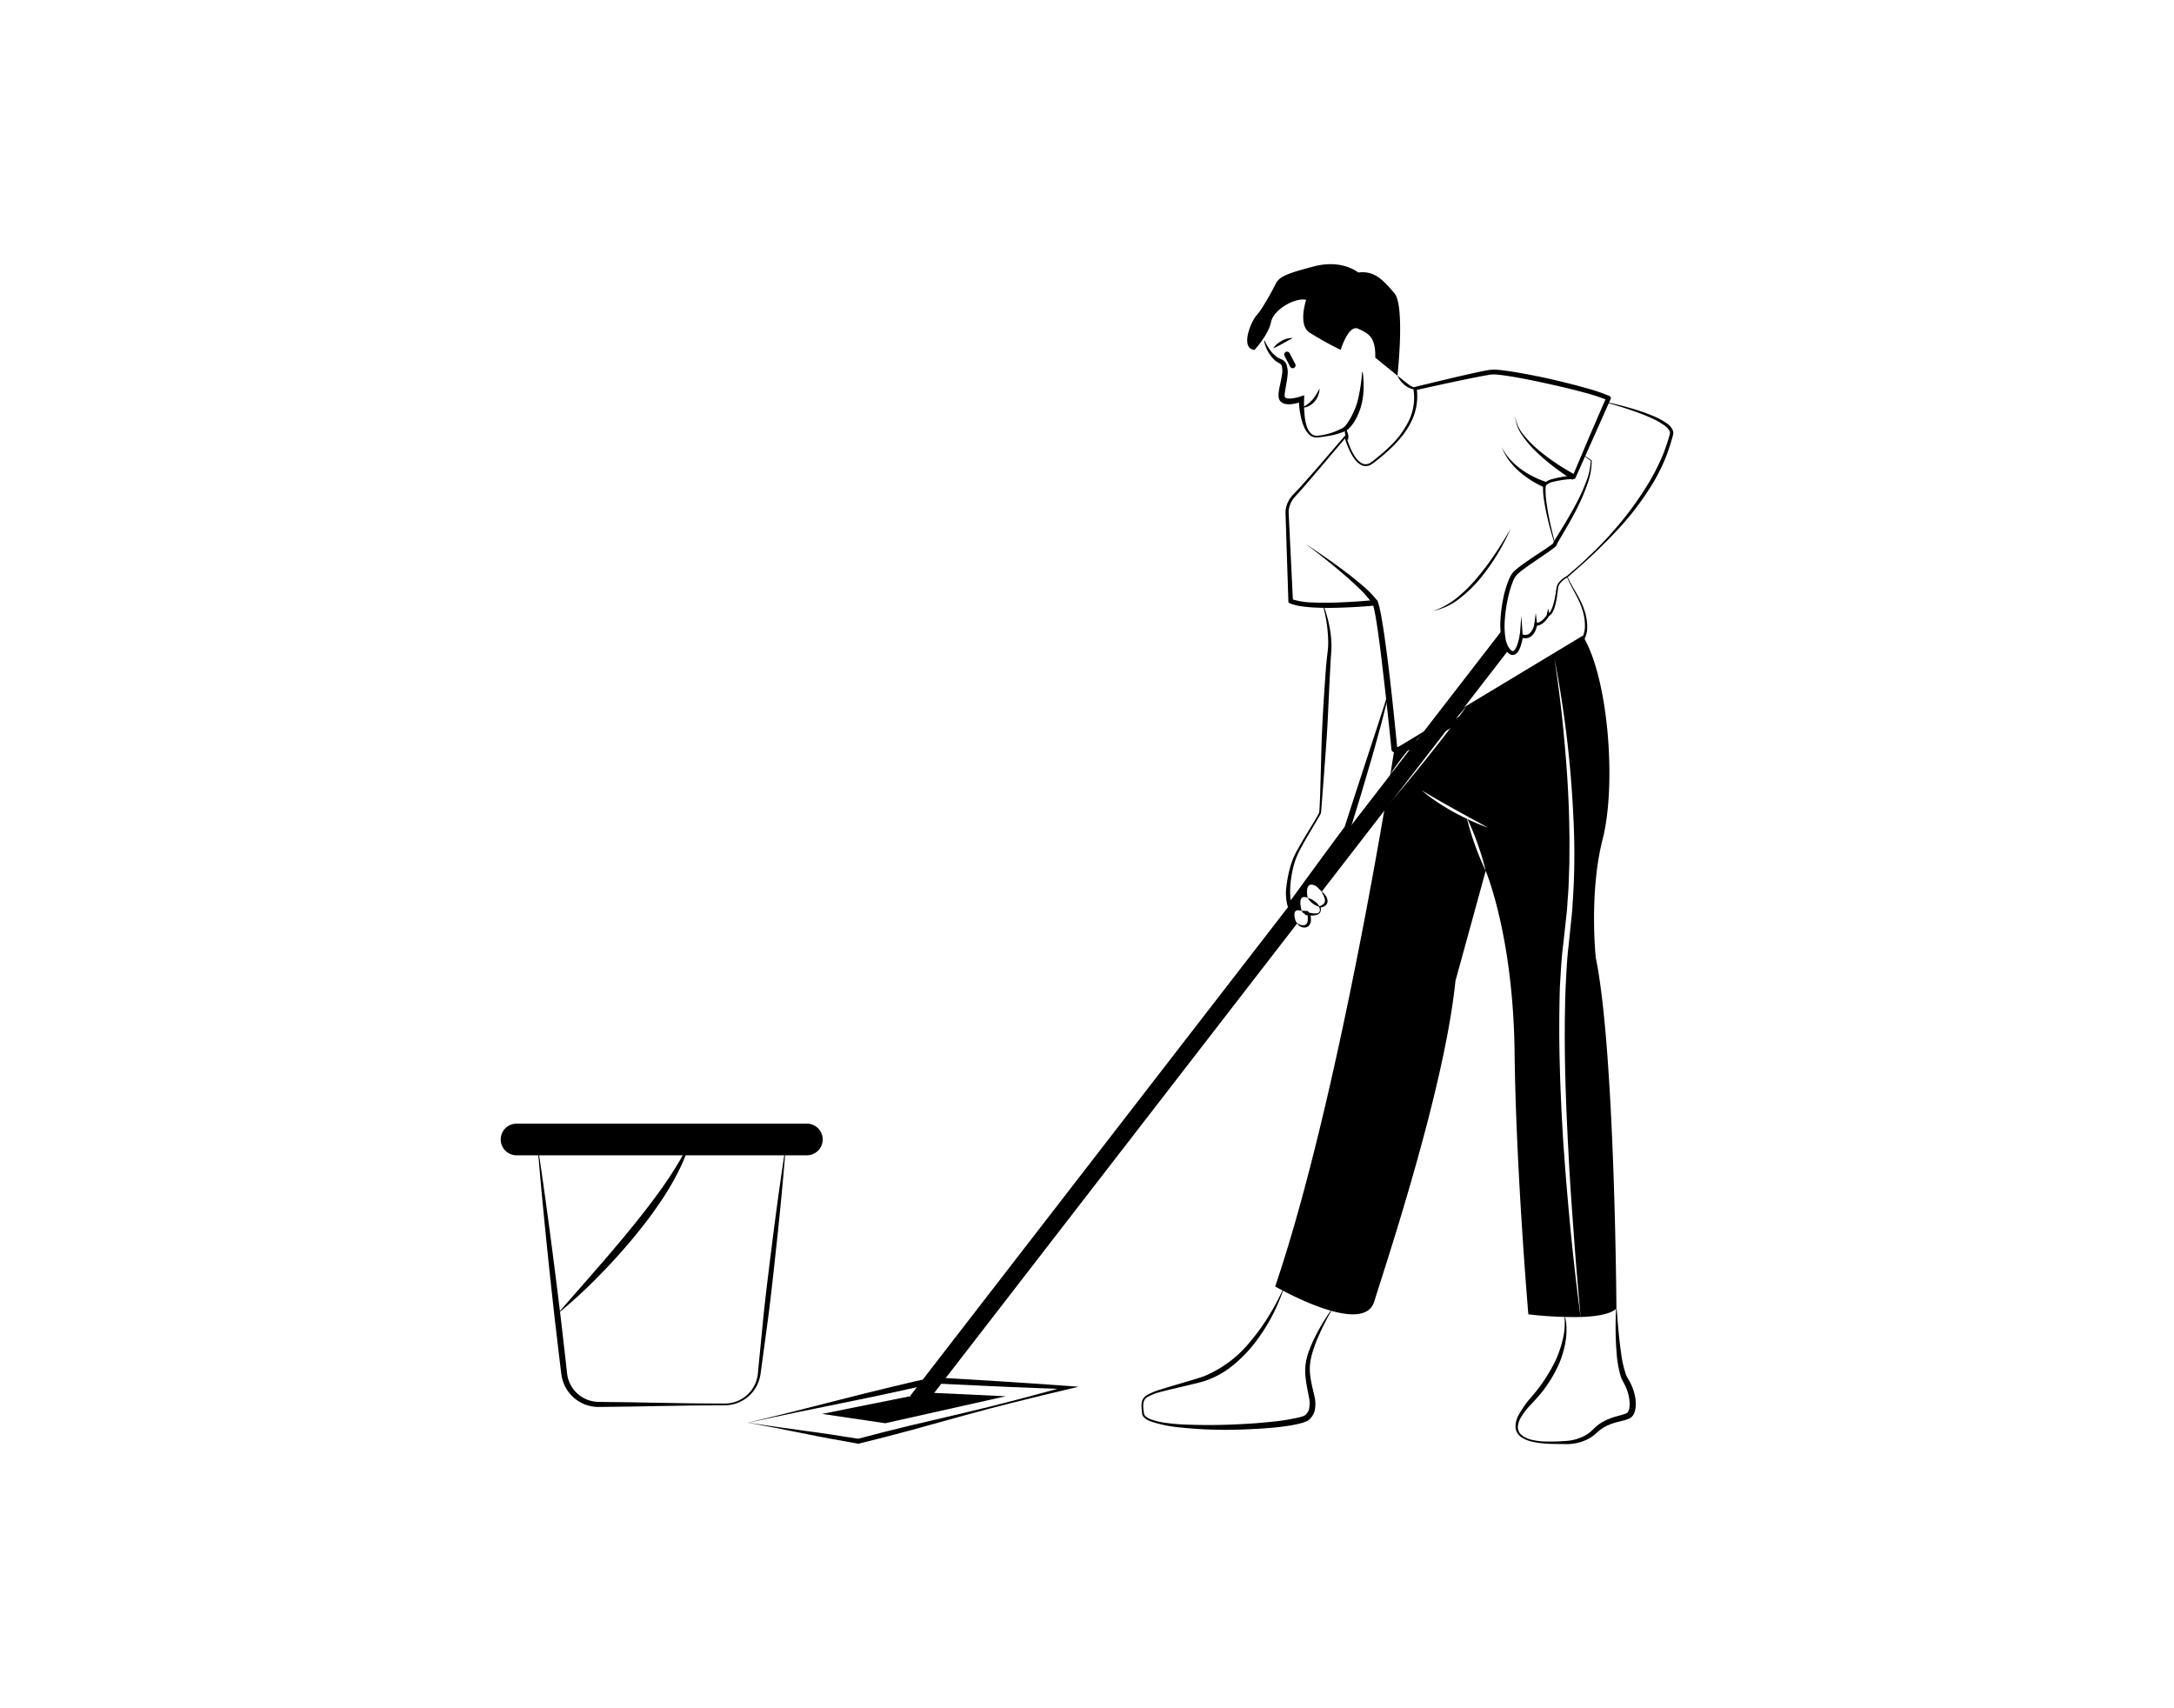 <svg xmlns="http://www.w3.org/2000/svg" data-name="Layer 1" viewBox="0 0 700 550"><path d="M403.945,112.653s4.486-4.818,5.316-8.971,7.975-7.975,11.297-7.144c0,0-2.658,7.975.997,10.467a103.868,103.868,0,0,0,10.134,5.649s2.492-8.307,5.649-6.812,5.649,2.492,5.482,9.304l7.144,5.815s2.492-22.595-.997-26.582-6.147-7.31-11.63-6.645c0,0-5.15-4.32-14.122-1.994S411.92,89.061,410.757,91.387s-4.32,8.141-6.147,10.134S399.188,112.226,403.945,112.653Z"/><path d="M409.926 112.154a8.08 8.08 0 012.757-2.41 6.543 6.543 0 013.556-.912c-.544.321-1.062.591-1.578.872l-1.533.849A31.615 31.615 0 01409.926 112.154zM416.24 118.56a.924.924 0 01-.819-.495l-1.827-3.488a.923.923 0 111.636-.857l1.827 3.488a.924.924 0 01-.817 1.352zM419.146 131.233a9.854 9.854 0 003.401-2.502 13.548 13.548 0 001.236-1.7c.197-.298.354-.622.549-.934.177-.32.335-.652.546-.977a8.768 8.768 0 01-.121 1.133 8.063 8.063 0 01-.329 1.097 6.98 6.98 0 01-1.189 1.989 6.166 6.166 0 01-1.854 1.417A4.267 4.267 0 01419.146 131.233z"/><path d="M438.76 119.792a28.846 28.846 0 01.31 4.95 25.104 25.104 0 01-.553 4.984 20.69 20.69 0 01-1.733 4.77 15.101 15.101 0 01-1.344 2.183 9.298 9.298 0 01-1.847 1.927l-.049.038-.026.012a24.191 24.191 0 01-5.876 1.716c-.993.17-1.985.338-2.987.422a4.128 4.128 0 01-1.582-.035 3.415 3.415 0 01-1.434-.755 7.119 7.119 0 01-1.767-2.588 17.676 17.676 0 01-.942-2.931 27.348 27.348 0 01-.71-6.071l1.143.811a14.436 14.436 0 01-3.625.91 5.818 5.818 0 01-2.077-.123 5.163 5.163 0 01-.572-.216 3.638 3.638 0 01-.56-.365 2.891 2.891 0 01-.485-.547 2.296 2.296 0 01-.28-.699 6.235 6.235 0 01-.008-2.086c.079-.618.184-1.207.31-1.783.245-1.152.496-2.271.666-3.372a7.114 7.114 0 00.002-3.053 1.425 1.425 0 00-.703-.891c-.218-.128-.565-.292-.823-.459a8.125 8.125 0 01-.764-.583 11.572 11.572 0 01-3.431-6.27l.177-.051a16.051 16.051 0 001.705 2.988 9.191 9.191 0 002.308 2.349 6.929 6.929 0 00.68.399l.742.32a2.954 2.954 0 011.59 1.619 8.231 8.231 0 01.329 3.864c-.126 1.212-.361 2.375-.558 3.512-.094.568-.202 1.126-.274 1.663a4.687 4.687 0 00-.035 1.393c.013.135.146.308.528.441a4.045 4.045 0 001.39.122 12.784 12.784 0 003.169-.659l1.182-.389-.04 1.2a40.647 40.647 0 00.216 5.811 14.784 14.784 0 00.587 2.828 5.696 5.696 0 001.359 2.427 2.785 2.785 0 002.528.718 19.868 19.868 0 002.901-.531 21.144 21.144 0 005.353-2.225l-.075.049a11.784 11.784 0 001.369-1.763 23.239 23.239 0 001.164-2.031 25.038 25.038 0 001.765-4.38 53.624 53.624 0 001.5-9.562zM449.965 120.96c1.124.837 2.103 1.728 3.16 2.496a7.656 7.656 0 003.485 1.665 3.152 3.152 0 01-2.127.053 5.904 5.904 0 01-1.907-.976 8.529 8.529 0 01-1.516-1.456A6.988 6.988 0 01449.965 120.96z"/><path d="M433.185,138.072a3.729,3.729,0,0,1,.865,1.725,3.689,3.689,0,0,1-.034,1.93,3.688,3.688,0,0,1-.865-1.725A3.73,3.73,0,0,1,433.185,138.072Z"/><path d="M500.604,175.139l-.001-.037.004.027c-.756-2.323-1.444-4.67-2.024-7.047-.578-2.377-1.101-4.77-1.451-7.204a22.511,22.511,0,0,1-.294-3.715,4.261,4.261,0,0,1,.131-1.011,1.345,1.345,0,0,1,.292-.535,1.966,1.966,0,0,1,.396-.388,6.158,6.158,0,0,1,1.769-.876,31.812,31.812,0,0,1,7.339-1.198l-.474.337,5.424-12.838,5.523-12.773.368.97a59.733,59.733,0,0,0-7.468-2.452q-3.833-1.043-7.716-1.94c-5.173-1.185-10.369-2.316-15.59-3.204-1.305-.208-2.61-.41-3.911-.559-.641-.065-1.303-.129-1.91-.142a9.141,9.141,0,0,0-1.852.18c-2.589.459-5.205.981-7.806,1.52-5.208,1.082-10.41,2.224-15.604,3.383l.4-.599a18.176,18.176,0,0,1-1.774,10.773,24.982,24.982,0,0,1-2.948,4.613,36.068,36.068,0,0,1-3.691,4.009c-1.311,1.255-2.702,2.418-4.114,3.544a19.505,19.505,0,0,1-2.216,1.636,3.63,3.63,0,0,1-1.392.439,3.291,3.291,0,0,1-1.457-.223,5.615,5.615,0,0,1-2.19-1.773,13.992,13.992,0,0,1-1.483-2.321,27.582,27.582,0,0,1-1.985-5.086l.522.118-9.665,11.402c-1.614,1.899-3.229,3.795-4.879,5.67-.799.946-1.754,1.85-2.456,2.758a7.907,7.907,0,0,0-1.397,3.201,6.113,6.113,0,0,0-.102.859c-.017.267.015.56.026.882l.091,1.866.183,3.732.366,7.464.732,14.929-.438-.645a22.708,22.708,0,0,0,6.468,1.075c2.251.106,4.517.103,6.785.066,4.535-.116,9.09-.407,13.602-.856l.064-.006a.816.816,0,0,1,.864.584l.445,1.53.32,1.486c.227.992.368,1.972.55,2.959q.497,2.955.909,5.908.84,5.909,1.531,11.825,1.365,11.839,2.495,23.696l-.499-.744a1.805,1.805,0,0,0,.893.073,7.313,7.313,0,0,0,1.258-.245,21.929,21.929,0,0,0,2.608-.932c1.734-.734,3.44-1.6,5.127-2.5,3.367-1.824,6.692-3.766,9.974-5.782,6.569-4.029,13.023-8.267,19.483-12.502,3.232-2.115,6.474-4.218,9.753-6.277,1.645-1.024,3.287-2.045,5.022-2.97a11.377,11.377,0,0,1,1.39-.632,2.421,2.421,0,0,1,.442-.116l.329-.067a2.615,2.615,0,0,0,.626-.168,5.027,5.027,0,0,0,2.165-1.488,8.141,8.141,0,0,0,1.839-5.07,16.208,16.208,0,0,0-.883-5.573c-1.135-3.656-3.468-6.841-4.913-10.444a.092.092,0,0,1,.045-.123.097.097,0,0,1,.123.047c1.546,3.53,3.976,6.615,5.274,10.338a16.845,16.845,0,0,1,1.1,5.775,8.769,8.769,0,0,1-1.905,5.643,5.959,5.959,0,0,1-2.516,1.806,3.454,3.454,0,0,1-.764.223l-.38.084a1.624,1.624,0,0,0-.254.078,10.665,10.665,0,0,0-1.23.597c-1.654.93-3.273,1.985-4.883,3.038-3.22,2.116-6.4,4.308-9.601,6.469-6.402,4.323-12.806,8.656-19.352,12.795-3.279,2.06-6.578,4.099-10.007,5.95-1.717.922-3.456,1.813-5.278,2.59a23.67,23.67,0,0,1-2.842,1.022,9.096,9.096,0,0,1-1.581.308,3.464,3.464,0,0,1-1.944-.279.883.883,0,0,1-.496-.706l-.004-.038Q446.852,229.502,445.473,217.684c-.455-3.937-.914-7.874-1.446-11.795q-.387-2.943-.856-5.864c-.171-.966-.306-1.952-.516-2.897l-.295-1.426-.372-1.331.928.578c-4.583.42-9.153.678-13.753.76-2.3.028-4.604-.01-6.914-.158-1.157-.096-2.314-.199-3.475-.389a16.146,16.146,0,0,1-3.495-.925.694.694,0,0,1-.438-.622l-.001-.024-.484-14.934-.242-7.468-.121-3.734-.06-1.867c-.004-.299-.035-.629-.009-.984a7.095,7.095,0,0,1,.135-.992,8.854,8.854,0,0,1,1.628-3.562,16.43,16.43,0,0,1,1.291-1.423c.427-.438.847-.899,1.267-1.355,1.674-1.836,3.323-3.703,4.968-5.571,3.278-3.748,6.512-7.537,9.747-11.323a.302.302,0,0,1,.426-.034.312.312,0,0,1,.096.152,27.042,27.042,0,0,0,1.906,4.978,12.556,12.556,0,0,0,1.413,2.23,5.071,5.071,0,0,0,1.97,1.583,2.681,2.681,0,0,0,2.35-.208,19.524,19.524,0,0,0,2.108-1.592c1.394-1.132,2.76-2.295,4.041-3.543a28.642,28.642,0,0,0,6.366-8.487,17.229,17.229,0,0,0,1.47-10.251.536.536,0,0,1,.401-.599q7.761-1.914,15.549-3.721c2.603-.588,5.193-1.196,7.848-1.666a10.655,10.655,0,0,1,2.114-.215c.722.01,1.389.073,2.072.137,1.346.145,2.674.341,4.0.543,5.284.872,10.519,1.927,15.708,3.199q3.897.931,7.76,2.021a60.615,60.615,0,0,1,7.675,2.599.725.725,0,0,1,.375.955l-.002.005-.005.011L507.284,153.885l-.008.018a.54.54,0,0,1-.466.32,31.002,31.002,0,0,0-7.099,1.003,5.369,5.369,0,0,0-1.515.7,1.077,1.077,0,0,0-.417.488,3.603,3.603,0,0,0-.12.795,21.923,21.923,0,0,0,.173,3.581c.267,2.408.711,4.805,1.21,7.187.513,2.38,1.082,4.751,1.743,7.098l.004.027-.001.037a.092.092,0,0,1-.185,0Z"/><path d="M420.393 175.12q6.169 4.03 12.096 8.438c1.971 1.476 3.908 3.003 5.798 4.606a34.002 34.002 0 015.305 5.389l-1.542 1.014a32.791 32.791 0 00-4.696-5.38c-1.754-1.687-3.577-3.32-5.442-4.908Q426.311 179.523 420.393 175.12zM497.176 156.886a30.025 30.025 0 01-4.316-2.313 30.824 30.824 0 01-3.856-2.919 23.135 23.135 0 01-3.232-3.565 18.325 18.325 0 01-2.247-4.201 18.087 18.087 0 002.608 3.914 22.472 22.472 0 003.454 3.138 29.672 29.672 0 003.962 2.434 28.644 28.644 0 004.235 1.771zM506.329 154.491c-2.055-1.284-3.993-2.65-5.899-4.097a65.276 65.276 0 01-5.459-4.63 34.111 34.111 0 01-4.697-5.397 12.039 12.039 0 01-2.43-6.615 11.816 11.816 0 002.803 6.344 33.438 33.438 0 004.94 4.981 64.181 64.181 0 005.647 4.191c1.951 1.291 3.971 2.524 6.005 3.617zM486.349 170.302a63.662 63.662 0 01-4.323 8.327 68.254 68.254 0 01-5.449 7.67 42.221 42.221 0 01-6.796 6.539 19.835 19.835 0 01-8.518 3.879 19.292 19.292 0 004.272-1.823 24.592 24.592 0 003.812-2.617 46.39 46.39 0 006.523-6.569 81.713 81.713 0 005.561-7.46q1.312-1.928 2.524-3.926C484.79 173.006 485.573 171.658 486.349 170.302zM426.13 194.851a41.672 41.672 0 011.757 5.994 34.017 34.017 0 01.809 6.231 27.334 27.334 0 01-.079 3.175c-.077 1.021-.149 2.043-.196 3.078l-.329 6.196-.592 12.411c-.206 4.137-.505 8.271-.816 12.404l-.938 12.401-.234 3.103c-.055.531-.059 1.008-.142 1.584a1.877 1.877 0 01-.254.808c-.123.236-.248.47-.379.694l-3.167 5.357c-1.043 1.787-2.09 3.573-3.034 5.405a29.343 29.343 0 00-1.278 2.784 25.451 25.451 0 00-.88 2.921 35.945 35.945 0 00-.919 6.044 22.93 22.93 0 00.002 3.017 9.93 9.93 0 00.534 2.835l-1.28-.188c3.019-4.2 6.076-8.373 9.135-12.544q4.575-6.267 9.21-12.488l-.149.291 3.53-10.934L440.018 244.508l3.584-10.918 1.768-5.465a54.682 54.682 0 001.559-5.485l.183-.021a42.754 42.754 0 01-1.154 5.672q-.682 2.797-1.439 5.572c-1.018 3.697-2.004 7.404-3.095 11.078l-3.247 11.031-3.386 10.988-.047.153-.102.138q-4.626 6.228-9.338 12.393-4.685 6.184-9.412 12.337l-.861 1.114-.419-1.302a15.808 15.808 0 01-.386-6.458 38.205 38.205 0 011.22-6.186 26.294 26.294 0 011.031-2.989 30.011 30.011 0 011.424-2.809c1.013-1.821 2.066-3.608 3.144-5.38 1.07-1.774 2.188-3.526 3.19-5.325.129-.224.245-.449.359-.673a1.383 1.383 0 00.196-.661c.057-.451.078-1.012.111-1.513l.142-3.101.358-12.426c.163-8.289.646-16.563 1.227-24.837.151-2.069.27-4.138.484-6.208.094-1.032.214-2.073.341-3.114a26.247 26.247 0 00.212-3.029 46.385 46.385 0 00-1.708-12.175z"/><path d="M517.31,129.487l.009-0.0.006-0.0.011.002c3.351.692,6.665,1.567,9.939,2.593,1.632.529,3.251,1.107,4.842,1.777a22.932,22.932,0,0,1,4.607,2.469,5.303,5.303,0,0,1,1.847,2.104,2.483,2.483,0,0,1,.134,1.594l-.344,1.24c-.453,1.658-1.009,3.298-1.6,4.919a57.848,57.848,0,0,1-4.496,9.308,91.804,91.804,0,0,1-12.57,16.284c-1.152,1.27-2.379,2.466-3.599,3.666l-1.812,1.819-1.879,1.75c-2.481,2.359-5.088,4.575-7.643,6.852l.015-.013-.009.009-.023.023-.039.021a7.081,7.081,0,0,0-2.605,2.255,3.59,3.59,0,0,0-.463,1.622l-.235,1.797a26.142,26.142,0,0,1-.718,3.589,8.928,8.928,0,0,1-.678,1.75,3.246,3.246,0,0,1-1.361,1.49l.178-.165a8.675,8.675,0,0,1-.768,1.133,7.535,7.535,0,0,1-.941.999,4.17,4.17,0,0,1-2.621,1.141l.467-.398a8.088,8.088,0,0,1-.521,1.779,5.12,5.12,0,0,1-1.023,1.612,3.224,3.224,0,0,1-1.797.957,4.026,4.026,0,0,1-1.982-.247l.757-.44a19.433,19.433,0,0,1-.728,3.155,8.796,8.796,0,0,1-.667,1.547,2.71,2.71,0,0,1-1.471,1.344,1.727,1.727,0,0,1-1.186-.113,2.932,2.932,0,0,1-.815-.574,4.485,4.485,0,0,1-.57-.68,7.817,7.817,0,0,1-.479-.709,10.161,10.161,0,0,1-1.061-3.167,27.696,27.696,0,0,1-.26-6.411,46.84,46.84,0,0,1,.821-6.307,34.339,34.339,0,0,1,1.804-6.142,13.182,13.182,0,0,1,.726-1.491,6.653,6.653,0,0,1,.489-.731,5.246,5.246,0,0,1,.605-.658,29.704,29.704,0,0,1,2.514-2.007c1.709-1.241,3.452-2.403,5.19-3.565l2.605-1.727,1.27-.88c.206-.149.411-.3.597-.451.095-.074.183-.152.255-.219a.952.952,0,0,0,.075-.076c-.004.006.02-.025-.001.014a.348.348,0,0,0-.044.131c-.007.047.002.109 0.0.067l.027.181a1.031,1.031,0,0,1,.028-.498l.062-.146a2.511,2.511,0,0,1,.122-.25l.238-.427.483-.803.975-1.572,1.927-3.138c1.257-2.105,2.486-4.225,3.626-6.391a58.769,58.769,0,0,0,3.042-6.668,21.785,21.785,0,0,0,1.615-7.089l.06.115-2.429-1.852-.006-.004-.003-.003-.009-.009.098-.098.009.009-.008-.007,2.518,1.729.058.04.002.076a21.827,21.827,0,0,1-1.294,7.31,59.531,59.531,0,0,1-2.848,6.857c-1.069,2.231-2.243,4.409-3.474,6.548l-1.869,3.193-.938,1.585-.451.788-.204.383a1.482,1.482,0,0,0-.078.166l-.029.066a.35.35,0,0,0-.011-.271l.027.182a.804.804,0,0,1-.02.162,1.011,1.011,0,0,1-.076.224,1.245,1.245,0,0,1-.115.173,1.865,1.865,0,0,1-.189.212c-.116.114-.223.211-.331.3-.216.183-.428.346-.642.508l-1.287.933-2.587,1.784c-1.731,1.168-3.46,2.333-5.127,3.555a28.498,28.498,0,0,0-2.375,1.91,6.632,6.632,0,0,0-1.465,2.395,33.526,33.526,0,0,0-1.696,5.876,45.399,45.399,0,0,0-.868,6.105,26.41,26.41,0,0,0,.169,6.089,8.93,8.93,0,0,0,.877,2.764,6.606,6.606,0,0,0,.817,1.118c.313.312.619.448.786.39a1.632,1.632,0,0,0,.754-.757,7.632,7.632,0,0,0,.596-1.316,18.371,18.371,0,0,0,.74-2.932l.111-.646.647.206a2.946,2.946,0,0,0,1.414.218,2.146,2.146,0,0,0,1.212-.622,5.799,5.799,0,0,0,1.355-2.806l.087-.401.38.003a3.279,3.279,0,0,0,2.06-.853,7.713,7.713,0,0,0,1.585-1.855l.075-.121.103-.044a2.519,2.519,0,0,0,1.047-1.129,8.249,8.249,0,0,0,.667-1.6,25.52,25.52,0,0,0,.793-3.479l.282-1.783a4.314,4.314,0,0,1,.562-1.812,7.53,7.53,0,0,1,2.826-2.41l-.061.044.009-.009.006-.006.009-.007,3.872-3.35c1.303-1.103,2.499-2.324,3.744-3.49l1.849-1.769,1.782-1.836c1.186-1.225,2.358-2.464,3.463-3.763a106.099,106.099,0,0,0,12.045-16.418,67.166,67.166,0,0,0,4.474-9.105c.599-1.582,1.162-3.174,1.632-4.807l.357-1.225a1.416,1.416,0,0,0-.079-.91,4.668,4.668,0,0,0-1.48-1.714,22.114,22.114,0,0,0-4.337-2.494c-1.538-.706-3.122-1.329-4.724-1.904-3.196-1.178-6.465-2.169-9.754-3.094l.016.002-.009-0Z"/><polygon points="489.376 204.692 489.838 198.213 490.299 204.692 489.376 204.692"/><polygon points="494.028 201.037 494.49 197.382 494.951 201.037 494.028 201.037"/><polygon points="498.016 198.047 498.477 195.887 498.939 198.047 498.016 198.047"/><path d="M485.668,209.356,425.565,287.097a16.507,16.507,0,0,0-1.849-1.83c-3.986-2.079-2.654,3.823-2.654,3.823-3.746-1.581-1.916,4.235-1.916,4.235-2.625-.949-2.558,1.035-2.156,2.616a3.256,3.256,0,0,0,.709,1.332L312.431,433.43,297.484,452.765l-4.379-3.382,14.947-19.345L483.79,202.735a12.432,12.432,0,0,0,1.399,5.95C485.361,208.944,485.524,209.164,485.668,209.356Z"/><rect width="24.441" height="4.614" x="290.546" y="439.097" transform="rotate(-52.298 302.768 441.407)"/><path d="M241.002,458.048c3.084.486,6.104.947,9.134,1.374l8.93,1.241c2.944.405,5.866.783,8.746,1.236l8.671,1.361-.324.013q8.422-2.249,16.896-4.296l16.977-3.981c5.656-1.339,11.302-2.718,16.917-4.215,5.627-1.451,11.233-2.986,16.838-4.526l.1,1.014q-10.884-.352-21.762-.837l-21.752-1.018.271-.023q-7.317,1.698-14.626,3.266c-4.868,1.067-9.796,2.04-14.737,3.061l-15,3.066C251.246,455.832,246.135,456.914,241.002,458.048Zm-.184.005c4.786-1.136,9.595-2.324,14.478-3.543l14.758-3.744c4.979-1.249,9.969-2.546,15.021-3.748q7.554-1.84,15.131-3.544l.139-.031.133.008,21.737,1.303q10.867.687,21.727,1.484l3.336.248-3.235.766c-5.656,1.339-11.31,2.684-16.943,4.113-5.645,1.382-11.259,2.883-16.864,4.424l-16.804,4.658q-8.415,2.279-16.885,4.343l-.169.041-.155-.028-9.05-1.63c-3.027-.544-6.013-1.163-8.975-1.755l-8.791-1.75C246.528,459.099,243.642,458.564,240.818,458.053Z"/><polygon points="264.686 455.228 285.037 458.235 323.831 449.549 298.86 448.382 264.686 455.228"/><path d="M252.866,370.93c-.71,9.013-1.596,18.006-2.526,26.993-.99,8.98-1.9,17.97-3.078,26.929l-1.821,13.432-.459,3.357a12.979,12.979,0,0,1-.8,3.381,11.524,11.524,0,0,1-4.263,5.39,11.647,11.647,0,0,1-6.531,2.053l-6.777.041c-4.517.004-9.035.123-13.552.181-4.517.074-9.035.186-13.552.227l-6.777.081a12.022,12.022,0,0,1-11.295-7.787,12.493,12.493,0,0,1-.521-1.756c-.11-.608-.208-1.21-.265-1.754l-.415-3.363-1.591-13.458c-2-17.959-3.879-35.931-5.389-53.947l.183-.021c2.673,17.88,4.977,35.803,7.161,53.74l1.546,13.463.369,3.368c.054.581.136,1.094.216,1.599a10.661,10.661,0,0,0,.422,1.493,10.176,10.176,0,0,0,3.717,4.881,10.429,10.429,0,0,0,5.864,1.911l6.775.083c4.517.041,9.035.153,13.552.227,4.517.058,9.035.177,13.552.181l6.775.039a10.73,10.73,0,0,0,6.189-1.974,10.612,10.612,0,0,0,3.894-5.162,12.127,12.127,0,0,0,.624-3.221l.325-3.373,1.316-13.49c.914-8.989,2.095-17.948,3.197-26.915,1.162-8.96,2.368-17.916,3.749-26.85Z"/><path d="M259.804,371.965H166.316a5.092,5.092,0,0,1,0-10.184h93.488a5.092,5.092,0,0,1,0,10.184Z"/><path d="M179.426 423.091L191.142 409.691c1.926-2.248 3.891-4.457 5.785-6.726 1.913-2.252 3.834-4.496 5.68-6.798 3.756-4.552 7.372-9.209 10.783-14.007 1.68-2.415 3.322-4.858 4.823-7.391a56.225 56.225 0 004.013-7.896A39.133 39.133 0 01219.32 375.349a78.629 78.629 0 01-4.271 7.902c-1.543 2.567-3.269 5.01-4.996 7.447-1.756 2.417-3.61 4.756-5.478 7.082-3.804 4.595-7.784 9.034-11.981 13.257A160.083 160.083 0 01179.426 423.091zM506.344 291.313a225.775 225.775 0 00.335-26.703 353.042 353.042 0 00-6.228-52.917c1.351 8.776 2.443 17.591 3.219 26.425.834 8.834 1.399 17.687 1.6 26.54.019 2.213.096 4.426.077 6.64l-.029 6.64-.23 6.63c-.057 2.213-.287 4.417-.422 6.62-.115 2.204-.402 4.398-.642 6.592l-.728 6.62c-.565 4.436-.747 8.891-1.035 13.337-.249 8.901-.278 17.802.019 26.693.086 4.446.335 8.882.508 13.318.249 4.436.46 8.882.814 13.308.613 8.863 1.409 17.706 2.252 26.549.92 8.824 1.878 17.639 3.076 26.425a124.49 124.49 0 01-16.824-.862s-3.986-46.632-4.426-84.295c-.441-37.654-9.303-58.483-9.303-58.483a79.556 79.556 0 00-2.635-8.767 80.541 80.541 0 00-3.238-7.904c.287.134.575.278.862.412.929.431 1.868.824 2.807 1.226.949.374 1.897.747 2.865 1.083-1.772-1.025-3.574-1.964-5.356-2.941l-5.337-2.941-5.298-2.989c-.891-.498-1.763-1.016-2.635-1.542-.891-.498-1.753-1.025-2.635-1.552a45.768 45.768 0 004.896 3.689c1.686 1.15 3.449 2.194 5.222 3.2 1.476.805 2.961 1.571 4.474 2.29a90.64 90.64 0 006.007 16.738l-9.744 35.45c-3.545 35-22.602 91.701-26.147 103.227-3.545 11.517-31.896-4.877-31.896-4.877C426.389 367.78 439.898 294.868 445.8 260.452c2.357-2.644 4.618-5.337 6.889-8.048 2.261-2.712 4.455-5.471 6.688-8.211 2.175-2.778 4.388-5.538 6.534-8.345 2.146-2.798 4.283-5.614 6.333-8.489-2.347 2.635-4.628 5.337-6.889 8.048s-4.465 5.48-6.697 8.211c-2.175 2.779-4.379 5.538-6.525 8.345s-4.283 5.605-6.333 8.489c.757-4.407 1.38-8.173 1.878-11.181a88.121 88.121 0 0011.344-13.941 77.995 77.995 0 00-6.036 6.678 79.214 79.214 0 00-5.308 7.263c.843-5.126 1.293-8.029 1.293-8.029l60.639-36.552c8.412 13.701 10.855 48.241 6.419 65.516-4.427 17.275-2.213 38.104-2.213 38.104 6.199 30.123 6.649 112.972 6.649 112.972-1.878 1.878-6.525 2.587-11.526 2.75-.786-8.834-1.571-17.658-2.185-26.501-.661-8.853-1.293-17.706-1.734-26.559-.958-17.716-1.571-35.46-.91-53.156.249-4.417.402-8.843.939-13.222l.68-6.621C505.97 295.759 506.238 293.545 506.344 291.313z"/><path d="M413.114 415.552a59.053 59.053 0 01-9.322 17.138 44.849 44.849 0 01-6.939 7.022 28.87 28.87 0 01-8.677 4.831c-1.601.529-3.186.872-4.758 1.258l-4.733 1.125c-1.577.373-3.151.748-4.712 1.156a18.172 18.172 0 00-4.444 1.669 2.859 2.859 0 00-1.316 1.706 7.568 7.568 0 00-.03 2.327c.037.397.101.798.151 1.197a1.501 1.501 0 00.43.912 5.403 5.403 0 001.963 1.141 21.977 21.977 0 004.656 1.085c1.592.221 3.196.373 4.804.477a188.786 188.786 0 0019.352-.069c3.222-.162 6.441-.398 9.641-.739a66.719 66.719 0 009.417-1.514 10.758 10.758 0 001.052-.343 2.164 2.164 0 00.734-.405 4.271 4.271 0 001.062-1.631 9.379 9.379 0 00-.039-4.345c-.581-3.11-1.399-6.434-1.076-9.829a19.046 19.046 0 011.192-4.869 42.275 42.275 0 011.955-4.516 64.92 64.92 0 015.02-8.373l.154.101a83.834 83.834 0 00-4.327 8.663 41.21 41.21 0 00-1.657 4.504 20.113 20.113 0 00-.899 4.599c-.189 3.112.661 6.173 1.383 9.383a10.471 10.471 0 01.091 5.27 6.191 6.191 0 01-1.518 2.431 3.969 3.969 0 01-1.341.824 12.585 12.585 0 01-1.25.432 39.399 39.399 0 01-4.891.971q-2.437.355-4.876.563c-3.252.284-6.505.459-9.759.559a138.919 138.919 0 01-19.511-.659 42.052 42.052 0 01-9.607-1.964 5.959 5.959 0 01-2.175-1.333 2.133 2.133 0 01-.567-1.25c-.044-.406-.101-.807-.133-1.217a9.19 9.19 0 01.042-2.514 3.451 3.451 0 011.537-2.071 20.014 20.014 0 014.563-1.9c1.551-.498 3.108-.962 4.663-1.421l4.662-1.379c1.555-.464 3.116-.916 4.574-1.458a37.422 37.422 0 0015.039-11.304 66.233 66.233 0 005.641-7.793 76.733 76.733 0 004.604-8.512zM503.93 424.012a15.175 15.175 0 01.459 3.641c.012.614.011 1.229-.035 1.841a16.583 16.583 0 01-.183 1.835 31.253 31.253 0 01-1.916 7.122 41.707 41.707 0 01-7.982 12.314c-.815.935-1.668 1.73-2.423 2.648a19.658 19.658 0 00-2.07 2.842 7.099 7.099 0 00-1.054 3.203 3.436 3.436 0 001.509 2.807 8.772 8.772 0 003.213 1.356 21.123 21.123 0 003.542.483 67.94 67.94 0 007.201-.164 14.647 14.647 0 006.588-1.985 10.705 10.705 0 001.373-.997c.449-.371.787-.745 1.282-1.209a13.421 13.421 0 013.135-2.226 19.523 19.523 0 013.527-1.382c1.18-.357 2.393-.625 3.371-1.019l.335-.156a.76.76 0 01.172-.124 1.658 1.658 0 01.165-.194c.053-.076.099-.174.153-.256a4.081 4.081 0 00.384-1.391 10.476 10.476 0 00-.2-3.283 15.272 15.272 0 00-1.024-3.243 16.878 16.878 0 00-.783-1.515c-.134-.217-.299-.589-.44-.881l-.218-.466-.15-.461a35.134 35.134 0 01-1.316-7.315 105.874 105.874 0 01-.173-14.558h.185c.349 4.823.729 9.644 1.421 14.387a33.861 33.861 0 001.551 6.869l.147.395.186.345c.138.243.208.431.394.727a18.685 18.685 0 01.916 1.685 17.197 17.197 0 011.232 3.633 11.915 11.915 0 01.225 3.922 5.977 5.977 0 01-.605 2.073 5.68 5.68 0 01-.322.514c-.143.164-.291.324-.444.477-.186.136-.381.265-.578.384l-.492.215c-1.282.47-2.451.677-3.59.996a17.779 17.779 0 00-3.246 1.173 12.571 12.571 0 00-2.814 1.874c-.405.341-.911.84-1.413 1.214a12.197 12.197 0 01-1.607 1.059 15.059 15.059 0 01-7.279 1.729l-3.642-.037c-1.217-.025-2.436-.075-3.651-.183a25.936 25.936 0 01-3.625-.561 9.909 9.909 0 01-3.434-1.418 4.218 4.218 0 01-1.917-3.27 7.939 7.939 0 01.902-3.702 31.964 31.964 0 014.253-6.031 53.373 53.373 0 007.818-11.859 36.536 36.536 0 002.263-6.73 22.495 22.495 0 00.547-7.104zM425.602 287.066a5.898 5.898 0 011.161 1.19 3.473 3.473 0 01.679 1.63 1.896 1.896 0 01-.77 1.754 3.987 3.987 0 01-1.656.571l.152-.307a2.872 2.872 0 01.055 1.486 1.644 1.644 0 01-1.019 1.09 5.578 5.578 0 01-2.903.191l.517-.55a6.992 6.992 0 01.289 1.976 2.785 2.785 0 01-.761 2.036 1.846 1.846 0 01-1.073.484 2.785 2.785 0 01-1.061-.102 2.651 2.651 0 01-1.549-1.211l.073-.062a3.005 3.005 0 001.6.65 1.623 1.623 0 001.347-.421 2.297 2.297 0 00.405-1.405 7.26 7.26 0 00-.128-1.716l-.136-.679.653.129a6.899 6.899 0 002.589.271 1.061 1.061 0 00.879-.759 1.695 1.695 0 00-.188-1.23l-.112-.199.264-.108a3.746 3.746 0 001.254-.752 1.42 1.42 0 00.458-1.08 3.849 3.849 0 00-.381-1.385c-.205-.473-.456-.945-.711-1.429z"/><path d="M419.147 293.326a1.771 1.771 0 011.295.03.693.693 0 11-.348.854A1.772 1.772 0 01419.147 293.326zM421.058 289.089a6.037 6.037 0 012.228 1.084 5.965 5.965 0 011.677 1.824 5.969 5.969 0 01-2.228-1.084A6.033 6.033 0 01421.058 289.089z"/></svg>